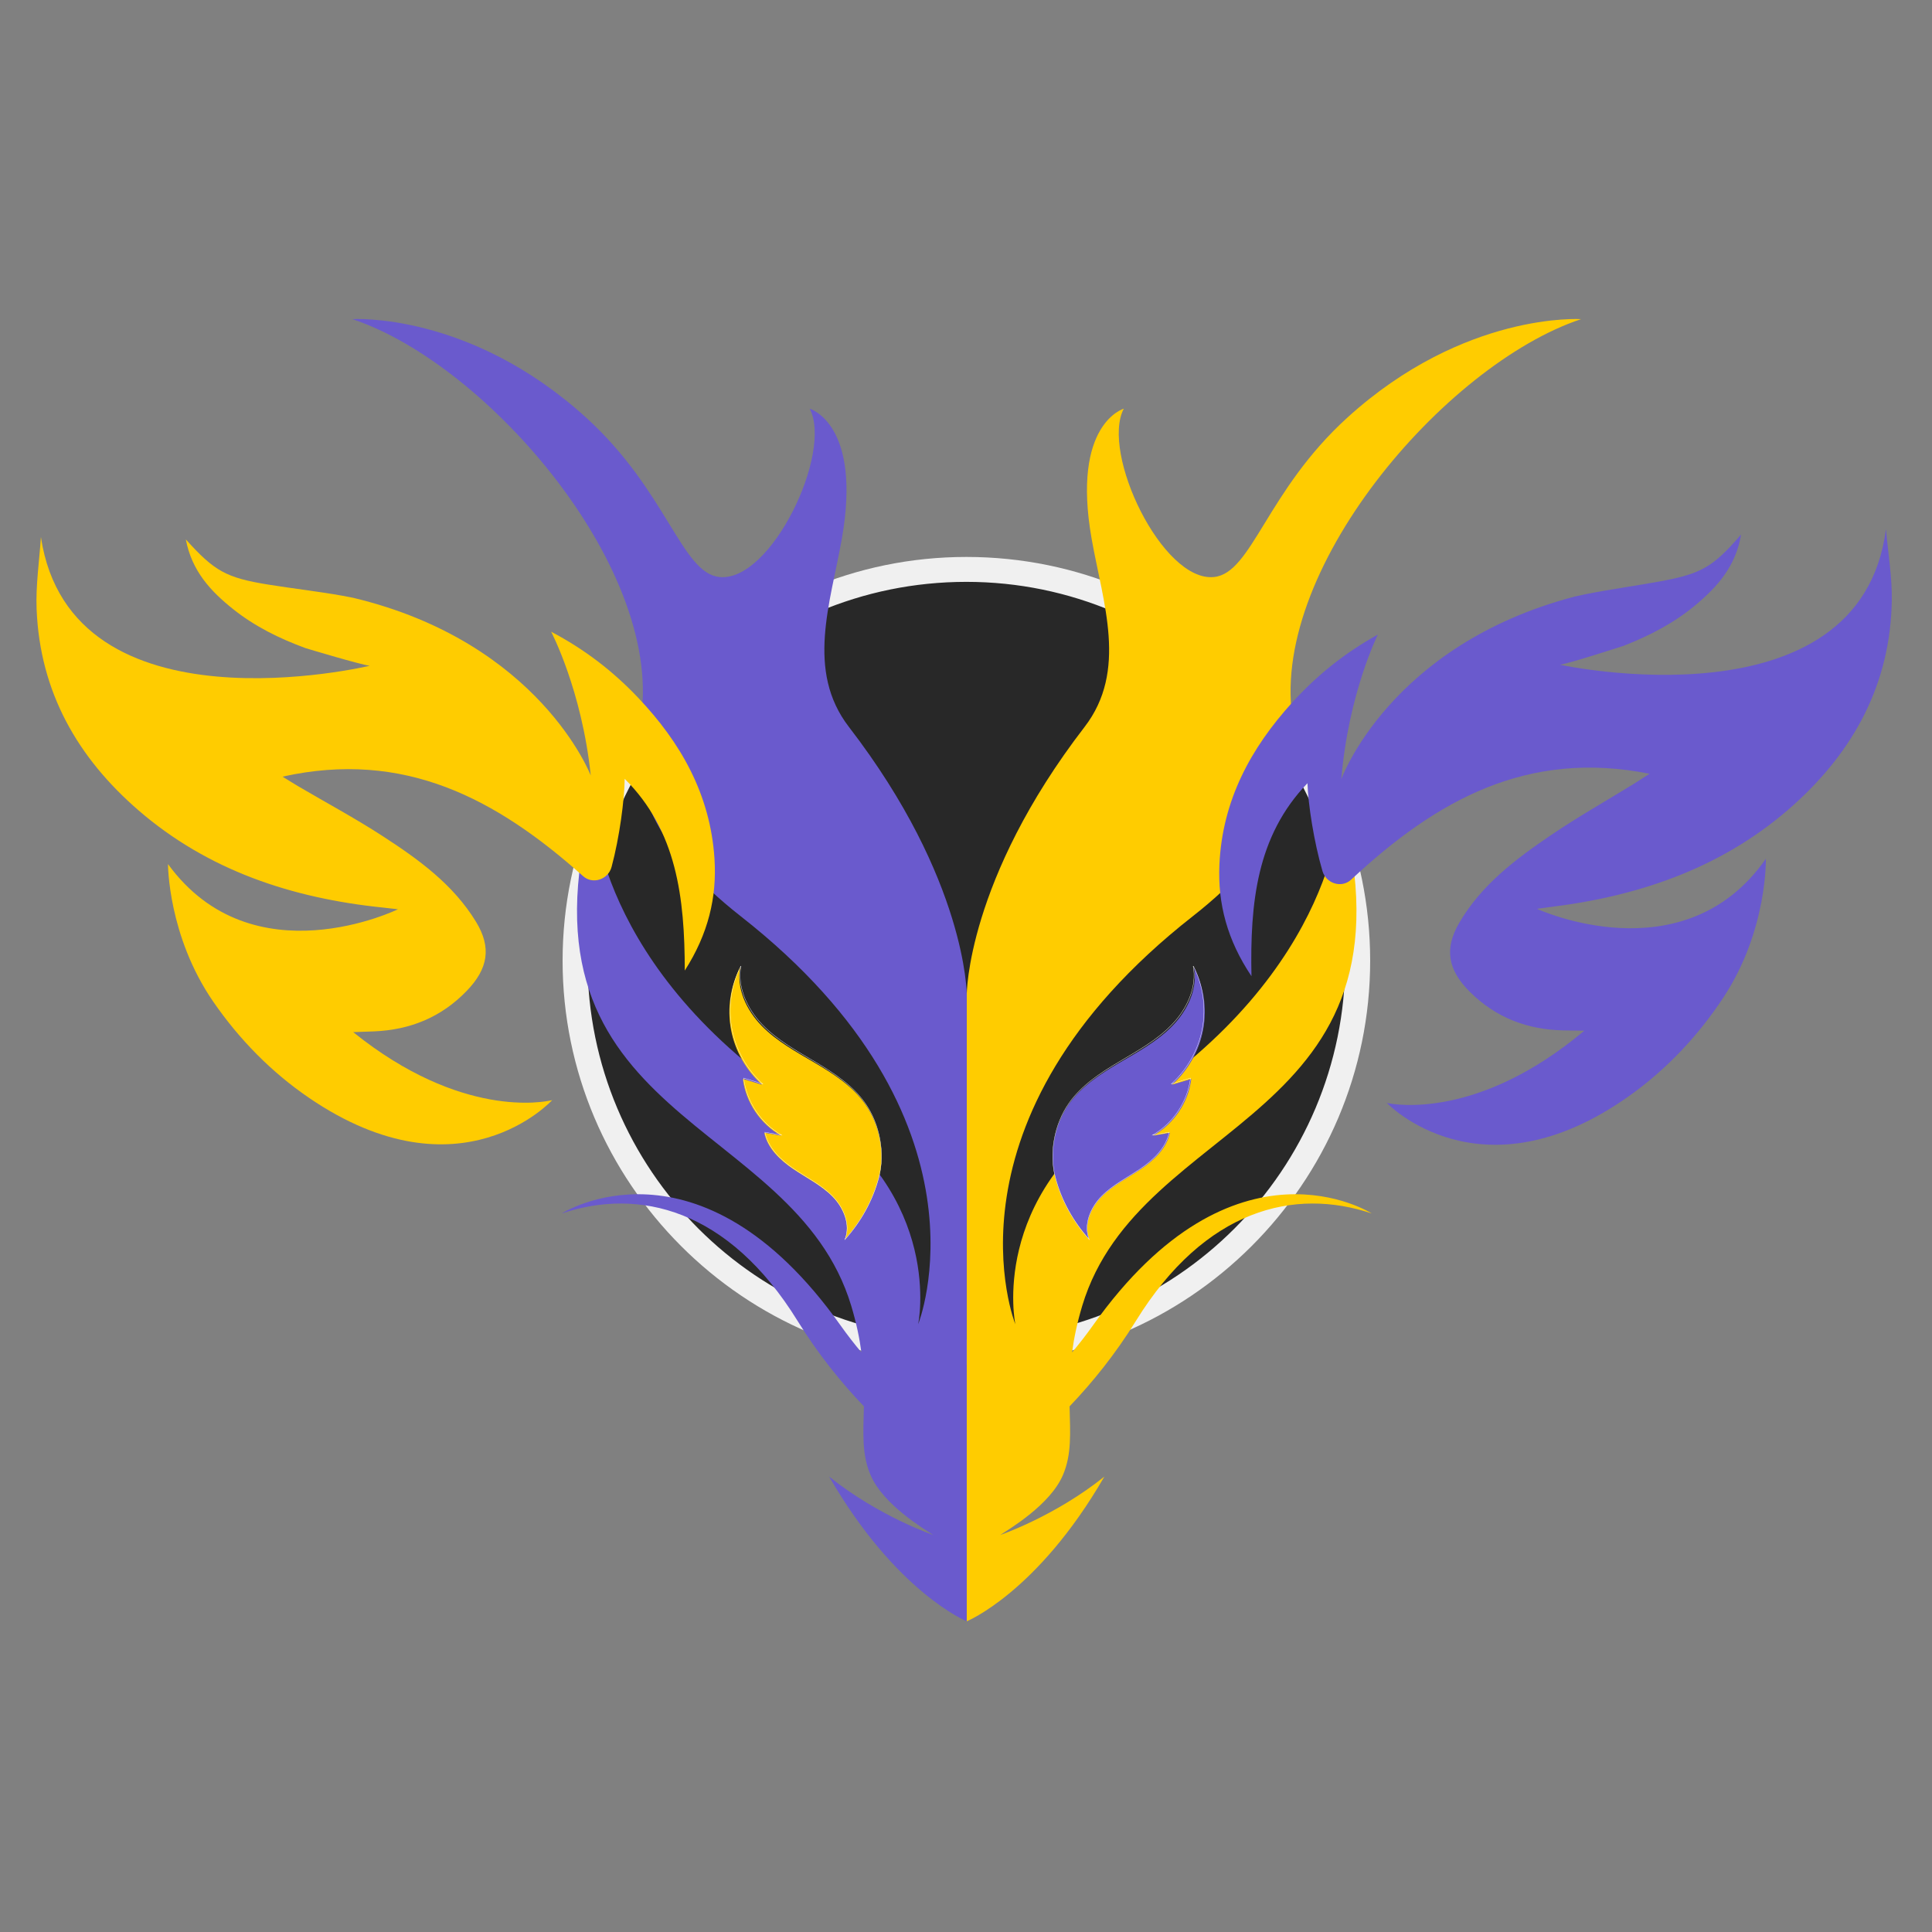 <svg xmlns="http://www.w3.org/2000/svg" xmlns:xlink="http://www.w3.org/1999/xlink" width="500" zoomAndPan="magnify" viewBox="0 0 375 375" height="500" preserveAspectRatio="xMidYMid meet" version="1.0"><rect x="0" y="0" width="375" height="375" fill="#808080" stroke="none"/><defs><clipPath id="6233103846"><path d="M 110.301 110.301 L 264.699 110.301 L 264.699 264.699 L 110.301 264.699 Z M 110.301 110.301 " clip-rule="nonzero"/></clipPath><clipPath id="49016e17cb"><path d="M 187.5 110.301 C 144.863 110.301 110.301 144.863 110.301 187.5 C 110.301 230.137 144.863 264.699 187.5 264.699 C 230.137 264.699 264.699 230.137 264.699 187.5 C 264.699 144.863 230.137 110.301 187.5 110.301 " clip-rule="nonzero"/></clipPath><clipPath id="63ab7bee98"><path d="M 109.199 108.102 L 265.949 108.102 L 265.949 264.852 L 109.199 264.852 Z M 109.199 108.102 " clip-rule="nonzero"/></clipPath><clipPath id="a4e7065a9f"><path d="M 187 61 L 306.883 61 L 306.883 314.691 L 187 314.691 Z M 187 61 " clip-rule="nonzero"/></clipPath><clipPath id="1f078d2b70"><path d="M 68.383 61 L 188 61 L 188 314.691 L 68.383 314.691 Z M 68.383 61 " clip-rule="nonzero"/></clipPath><clipPath id="78444bed4e"><path d="M 204 187.5 L 234 187.5 L 234 240.75 L 204 240.75 Z M 204 187.5 " clip-rule="nonzero"/></clipPath><clipPath id="8e4b82ba94"><path d="M 203.578 187.5 L 234.328 187.5 L 234.328 240.75 L 203.578 240.75 Z M 203.578 187.5 " clip-rule="nonzero"/></clipPath><clipPath id="88c9739e66"><path d="M 141.375 187.5 L 171.844 187.5 L 171.844 240.75 L 141.375 240.75 Z M 141.375 187.5 " clip-rule="nonzero"/></clipPath><clipPath id="56a44c2e02"><path d="M 7 104 L 139 104 L 139 223 L 7 223 Z M 7 104 " clip-rule="nonzero"/></clipPath><clipPath id="7fdddba039"><path d="M -20.012 130.07 L 54.777 60.711 L 156.777 170.695 L 81.988 240.055 Z M -20.012 130.07 " clip-rule="nonzero"/></clipPath><clipPath id="748697cd59"><path d="M -20.012 130.07 L 54.777 60.711 L 156.777 170.695 L 81.988 240.055 Z M -20.012 130.07 " clip-rule="nonzero"/></clipPath><clipPath id="8a0ed971c2"><path d="M 236 102 L 368 102 L 368 223 L 236 223 Z M 236 102 " clip-rule="nonzero"/></clipPath><clipPath id="5db419e51c"><path d="M 318.309 60.172 L 394.559 127.918 L 294.93 240.055 L 218.676 172.305 Z M 318.309 60.172 " clip-rule="nonzero"/></clipPath><clipPath id="cf181a6214"><path d="M 394.559 127.918 L 318.309 60.172 L 218.676 172.305 L 294.93 240.055 Z M 394.559 127.918 " clip-rule="nonzero"/></clipPath></defs><g clip-path="url(#6233103846)"><g clip-path="url(#49016e17cb)"><path fill="#282828" d="M 110.301 110.301 L 264.699 110.301 L 264.699 264.699 L 110.301 264.699 Z M 110.301 110.301 " fill-opacity="1" fill-rule="nonzero"/></g></g><g clip-path="url(#63ab7bee98)"><path fill="#f0f0f0" d="M 187.574 264.852 C 144.273 264.852 109.199 229.531 109.199 186.477 C 109.199 143.418 144.273 108.102 187.574 108.102 C 230.875 108.102 265.949 143.176 265.949 186.477 C 265.949 229.773 230.633 264.852 187.574 264.852 Z M 187.574 112.938 C 146.938 112.938 114.039 145.836 114.039 186.477 C 114.039 227.113 146.938 260.012 187.574 260.012 C 228.215 260.012 261.113 227.113 261.113 186.477 C 261.113 145.836 227.973 112.938 187.574 112.938 Z M 187.574 112.938 " fill-opacity="1" fill-rule="nonzero"/></g><g clip-path="url(#a4e7065a9f)"><path fill="#ffcc00" d="M 306.887 61.945 C 306.887 61.945 284.227 60.445 261.547 81.035 C 245.801 95.328 243.02 111.25 235.629 112 C 225.605 113.023 213.617 87.902 218.125 79.328 C 218.125 79.328 207.941 82.219 211.887 104.59 C 214.094 117.09 218.922 130.18 210.512 141.102 C 187.645 170.793 187.645 193.027 187.645 193.027 L 187.645 314.695 C 187.645 314.695 201.367 309.102 214.355 286.609 C 204.727 294.328 194.148 297.941 194.148 297.941 C 195.957 296.742 203.832 292.09 206.309 286.32 C 208.047 282.262 207.719 278.16 207.605 272.973 C 212.035 268.34 216.488 262.84 220.488 256.371 C 233.961 234.582 251.281 230.508 266.25 235.531 C 266.25 235.531 239.645 218.48 212.125 257.281 C 210.812 259.129 209.457 260.863 208.082 262.504 C 208.449 259.781 209.059 256.789 210.062 253.453 C 221.262 216.305 276.797 218.094 260.227 155.871 C 260.227 155.871 260.109 188.059 218.574 214.961 C 191.852 232.266 197.074 257.035 197.074 257.035 C 197.074 257.035 181.102 217.348 231.562 177.805 C 248.621 164.441 253.141 151.906 251.047 140.441 C 245.707 111.176 280.418 70.738 306.887 61.945 " fill-opacity="1" fill-rule="nonzero"/></g><g clip-path="url(#1f078d2b70)"><path fill="#6a5acd" d="M 68.402 61.945 C 68.402 61.945 91.062 60.445 113.742 81.035 C 129.484 95.328 132.266 111.25 139.66 112 C 149.684 113.023 161.672 87.902 157.164 79.328 C 157.164 79.328 167.344 82.219 163.398 104.59 C 161.195 117.09 156.367 130.18 164.777 141.102 C 187.645 170.793 187.645 193.027 187.645 193.027 L 187.645 314.695 C 187.645 314.695 173.922 309.102 160.934 286.609 C 170.562 294.328 181.141 297.941 181.141 297.941 C 179.332 296.742 171.457 292.09 168.98 286.32 C 167.238 282.262 167.566 278.16 167.684 272.973 C 163.254 268.34 158.801 262.84 154.801 256.371 C 141.328 234.582 124.008 230.508 109.039 235.531 C 109.039 235.531 135.645 218.48 163.164 257.281 C 164.477 259.129 165.832 260.863 167.203 262.504 C 166.836 259.781 166.23 256.789 165.223 253.453 C 154.027 216.305 98.488 218.094 115.062 155.871 C 115.062 155.871 115.18 188.059 156.715 214.961 C 183.438 232.266 178.215 257.035 178.215 257.035 C 178.215 257.035 194.188 217.348 143.727 177.805 C 126.668 164.441 122.148 151.906 124.238 140.441 C 129.578 111.176 94.867 70.738 68.402 61.945 " fill-opacity="1" fill-rule="nonzero"/></g><g clip-path="url(#78444bed4e)"><path fill="#6a5acd" d="M 231.742 187.723 C 232.547 191.844 230.527 196.09 227.586 199.113 C 224.641 202.137 220.852 204.184 217.207 206.332 C 213.562 208.48 209.91 210.859 207.484 214.305 C 204.672 218.289 203.609 223.852 204.824 228.504 C 205.988 232.984 208.324 237.145 211.453 240.586 C 210.289 237.738 211.695 234.41 213.871 232.223 C 216.051 230.035 218.895 228.648 221.457 226.918 C 224.023 225.188 226.461 222.875 227.078 219.863 C 225.988 220.051 224.902 220.242 223.816 220.43 C 227.84 218.176 230.68 213.957 231.227 209.414 C 229.984 209.789 228.742 210.164 227.5 210.543 C 230.617 207.754 232.773 203.934 233.535 199.844 C 234.297 195.754 233.656 191.422 231.742 187.723 " fill-opacity="1" fill-rule="nonzero"/></g><g clip-path="url(#8e4b82ba94)"><path stroke-linecap="butt" transform="matrix(0.006, 0, 0, -0.006, 204.298, 240.731)" fill="none" stroke-linejoin="miter" d="M 4549.071 8881.15 C 4682.453 8190.686 4347.704 7479.279 3860.147 6972.72 C 3371.944 6466.162 2743.884 6123.22 2139.78 5763.263 C 1535.677 5403.305 930.278 5004.734 528.19 4427.493 C 62.001 3759.936 -114.115 2827.973 87.253 2048.501 C 280.204 1297.826 667.4 600.817 1186.035 24.231 C 993.085 501.338 1226.179 1058.945 1586.828 1425.447 C 1948.125 1791.95 2419.494 2024.286 2844.244 2314.215 C 3269.641 2604.145 3673.672 2991.59 3775.974 3496.185 C 3595.326 3464.77 3415.325 3432.701 3235.325 3401.287 C 3902.234 3778.915 4372.956 4485.741 4463.603 5246.887 C 4257.703 5184.058 4051.803 5121.229 3845.903 5057.746 C 4362.596 5525.036 4720.007 6165.106 4846.267 6850.335 C 4972.527 7535.563 4866.339 8261.368 4549.071 8881.15 Z M 4549.071 8881.15 " stroke="#ffffff" stroke-width="10" stroke-opacity="1" stroke-miterlimit="10"/></g><g clip-path="url(#88c9739e66)"><path fill="#ffcc00" d="M 143.68 187.723 C 142.875 191.844 144.895 196.09 147.836 199.113 C 150.781 202.137 154.57 204.184 158.215 206.332 C 161.859 208.48 165.512 210.859 167.938 214.305 C 170.75 218.289 171.812 223.852 170.598 228.504 C 169.434 232.984 167.098 237.145 163.969 240.586 C 165.133 237.738 163.727 234.41 161.551 232.223 C 159.371 230.035 156.527 228.648 153.965 226.918 C 151.398 225.188 148.961 222.875 148.344 219.863 C 149.434 220.051 150.52 220.242 151.605 220.43 C 147.582 218.176 144.746 213.957 144.195 209.414 C 145.438 209.789 146.68 210.164 147.922 210.543 C 144.805 207.754 142.648 203.934 141.887 199.844 C 141.125 195.754 141.766 191.422 143.68 187.723 " fill-opacity="1" fill-rule="nonzero"/><path stroke-linecap="butt" transform="matrix(-0.006, 0, 0, -0.006, 171.124, 240.731)" fill="none" stroke-linejoin="miter" d="M 4549.108 8881.15 C 4682.49 8190.686 4347.74 7479.279 3860.184 6972.72 C 3371.98 6466.162 2743.92 6123.22 2139.816 5763.263 C 1535.713 5403.305 930.315 5004.734 528.227 4427.493 C 62.038 3759.936 -114.078 2827.973 87.289 2048.501 C 280.24 1297.826 667.436 600.817 1186.071 24.231 C 993.121 501.338 1226.215 1058.945 1586.864 1425.447 C 1948.161 1791.95 2419.53 2024.286 2844.28 2314.215 C 3269.678 2604.145 3673.708 2991.59 3776.011 3496.185 C 3595.362 3464.77 3415.362 3432.701 3235.361 3401.287 C 3902.27 3778.915 4372.344 4485.741 4463.64 5246.887 C 4257.739 5184.058 4051.839 5121.229 3845.939 5057.746 C 4362.632 5525.036 4720.044 6165.106 4846.303 6850.335 C 4972.563 7535.563 4866.375 8261.368 4549.108 8881.15 Z M 4549.108 8881.15 " stroke="#ffffff" stroke-width="10" stroke-opacity="1" stroke-miterlimit="10"/></g><g clip-path="url(#56a44c2e02)"><g clip-path="url(#7fdddba039)"><g clip-path="url(#748697cd59)"><path fill="#ffcc00" d="M 107.062 213.559 C 107.102 213.551 107.141 213.543 107.18 213.531 C 107.18 213.531 89.383 233.109 60.035 213.129 C 52.695 208.133 46.441 201.746 41.406 194.445 C 32.578 181.652 32.609 167.719 32.609 167.719 C 49.043 190.27 77.242 176.488 77.242 176.488 C 75.867 176.332 75.109 176.238 74.352 176.16 C 56.602 174.344 40.348 168.922 26.895 157.297 C 15.102 147.105 7.734 134.34 7.105 118.211 C 6.922 113.59 7.637 108.898 7.941 104.242 C 13.777 143.117 71.754 129.223 71.754 129.223 C 69.914 128.992 59.938 125.992 59.316 125.805 C 54.25 123.945 49.438 121.586 45.184 118.18 C 40.922 114.77 37.23 110.855 36.07 104.699 C 41.641 110.891 43.93 112.152 52.051 113.465 C 56.828 114.234 61.656 114.777 66.418 115.625 C 67.141 115.754 67.859 115.895 68.574 116.039 C 104.77 124.703 114.664 150.52 114.664 150.52 C 112.938 133.949 106.977 122.613 106.977 122.613 C 113.566 126.082 119.016 130.324 123.828 135.391 C 132.129 144.125 137.859 154.18 138.68 166.641 C 139.172 174.172 137.469 181.266 132.914 188.383 C 132.902 174.219 131.352 161.203 121.25 151.164 C 121.207 155.246 120.254 162.504 118.707 168.273 C 118.047 170.73 115.039 171.719 113.188 170.066 C 96.281 154.965 78.465 145.512 54.832 150.746 C 56.34 151.668 57.117 152.164 57.91 152.629 C 63.344 155.82 68.914 158.812 74.191 162.234 C 81.18 166.762 87.949 171.629 92.395 178.922 C 95.43 183.902 94.77 188.004 90.586 192.336 C 85.613 197.484 79.578 199.891 72.648 200.188 C 71.445 200.238 70.238 200.273 68.555 200.336 C 89.48 217.18 105.617 213.898 107.062 213.559 Z M 107.062 213.559 " fill-opacity="1" fill-rule="nonzero"/></g></g></g><g clip-path="url(#8a0ed971c2)"><g clip-path="url(#5db419e51c)"><g clip-path="url(#cf181a6214)"><path fill="#6a5acd" d="M 269.293 214.102 C 269.254 214.09 269.215 214.082 269.176 214.074 C 269.176 214.074 287.387 233.266 316.301 212.668 C 323.531 207.516 329.648 200.996 334.527 193.59 C 343.078 180.609 342.754 166.684 342.754 166.684 C 326.801 189.578 298.316 176.402 298.316 176.402 C 299.688 176.215 300.441 176.105 301.199 176.012 C 318.906 173.816 335.039 168.051 348.242 156.141 C 359.816 145.699 366.91 132.781 367.195 116.641 C 367.277 112.02 366.465 107.344 366.062 102.695 C 361.055 141.684 302.793 129.027 302.793 129.027 C 304.629 128.762 314.539 125.547 315.16 125.348 C 320.184 123.383 324.945 120.922 329.125 117.422 C 333.312 113.922 336.918 109.93 337.945 103.75 C 332.508 110.059 330.25 111.371 322.16 112.855 C 317.398 113.727 312.582 114.375 307.84 115.32 C 307.121 115.465 306.406 115.621 305.691 115.781 C 269.691 125.215 260.348 151.234 260.348 151.234 C 261.723 134.633 267.441 123.172 267.441 123.172 C 260.926 126.781 255.566 131.137 250.863 136.305 C 242.754 145.219 237.238 155.387 236.684 167.863 C 236.352 175.406 238.203 182.465 242.91 189.48 C 242.621 175.32 243.895 162.273 253.777 152.02 C 253.91 156.102 255.016 163.34 256.688 169.07 C 257.398 171.516 260.43 172.441 262.242 170.75 C 278.824 155.289 296.434 145.457 320.172 150.188 C 318.684 151.141 317.922 151.652 317.137 152.137 C 311.77 155.441 306.266 158.551 301.062 162.086 C 294.172 166.762 287.508 171.77 283.219 179.156 C 280.289 184.203 281.039 188.289 285.312 192.531 C 290.395 197.57 296.48 199.848 303.414 199.996 C 304.617 200.023 305.824 200.035 307.512 200.059 C 286.949 217.344 270.746 214.406 269.293 214.102 Z M 269.293 214.102 " fill-opacity="1" fill-rule="nonzero"/></g></g></g></svg>
